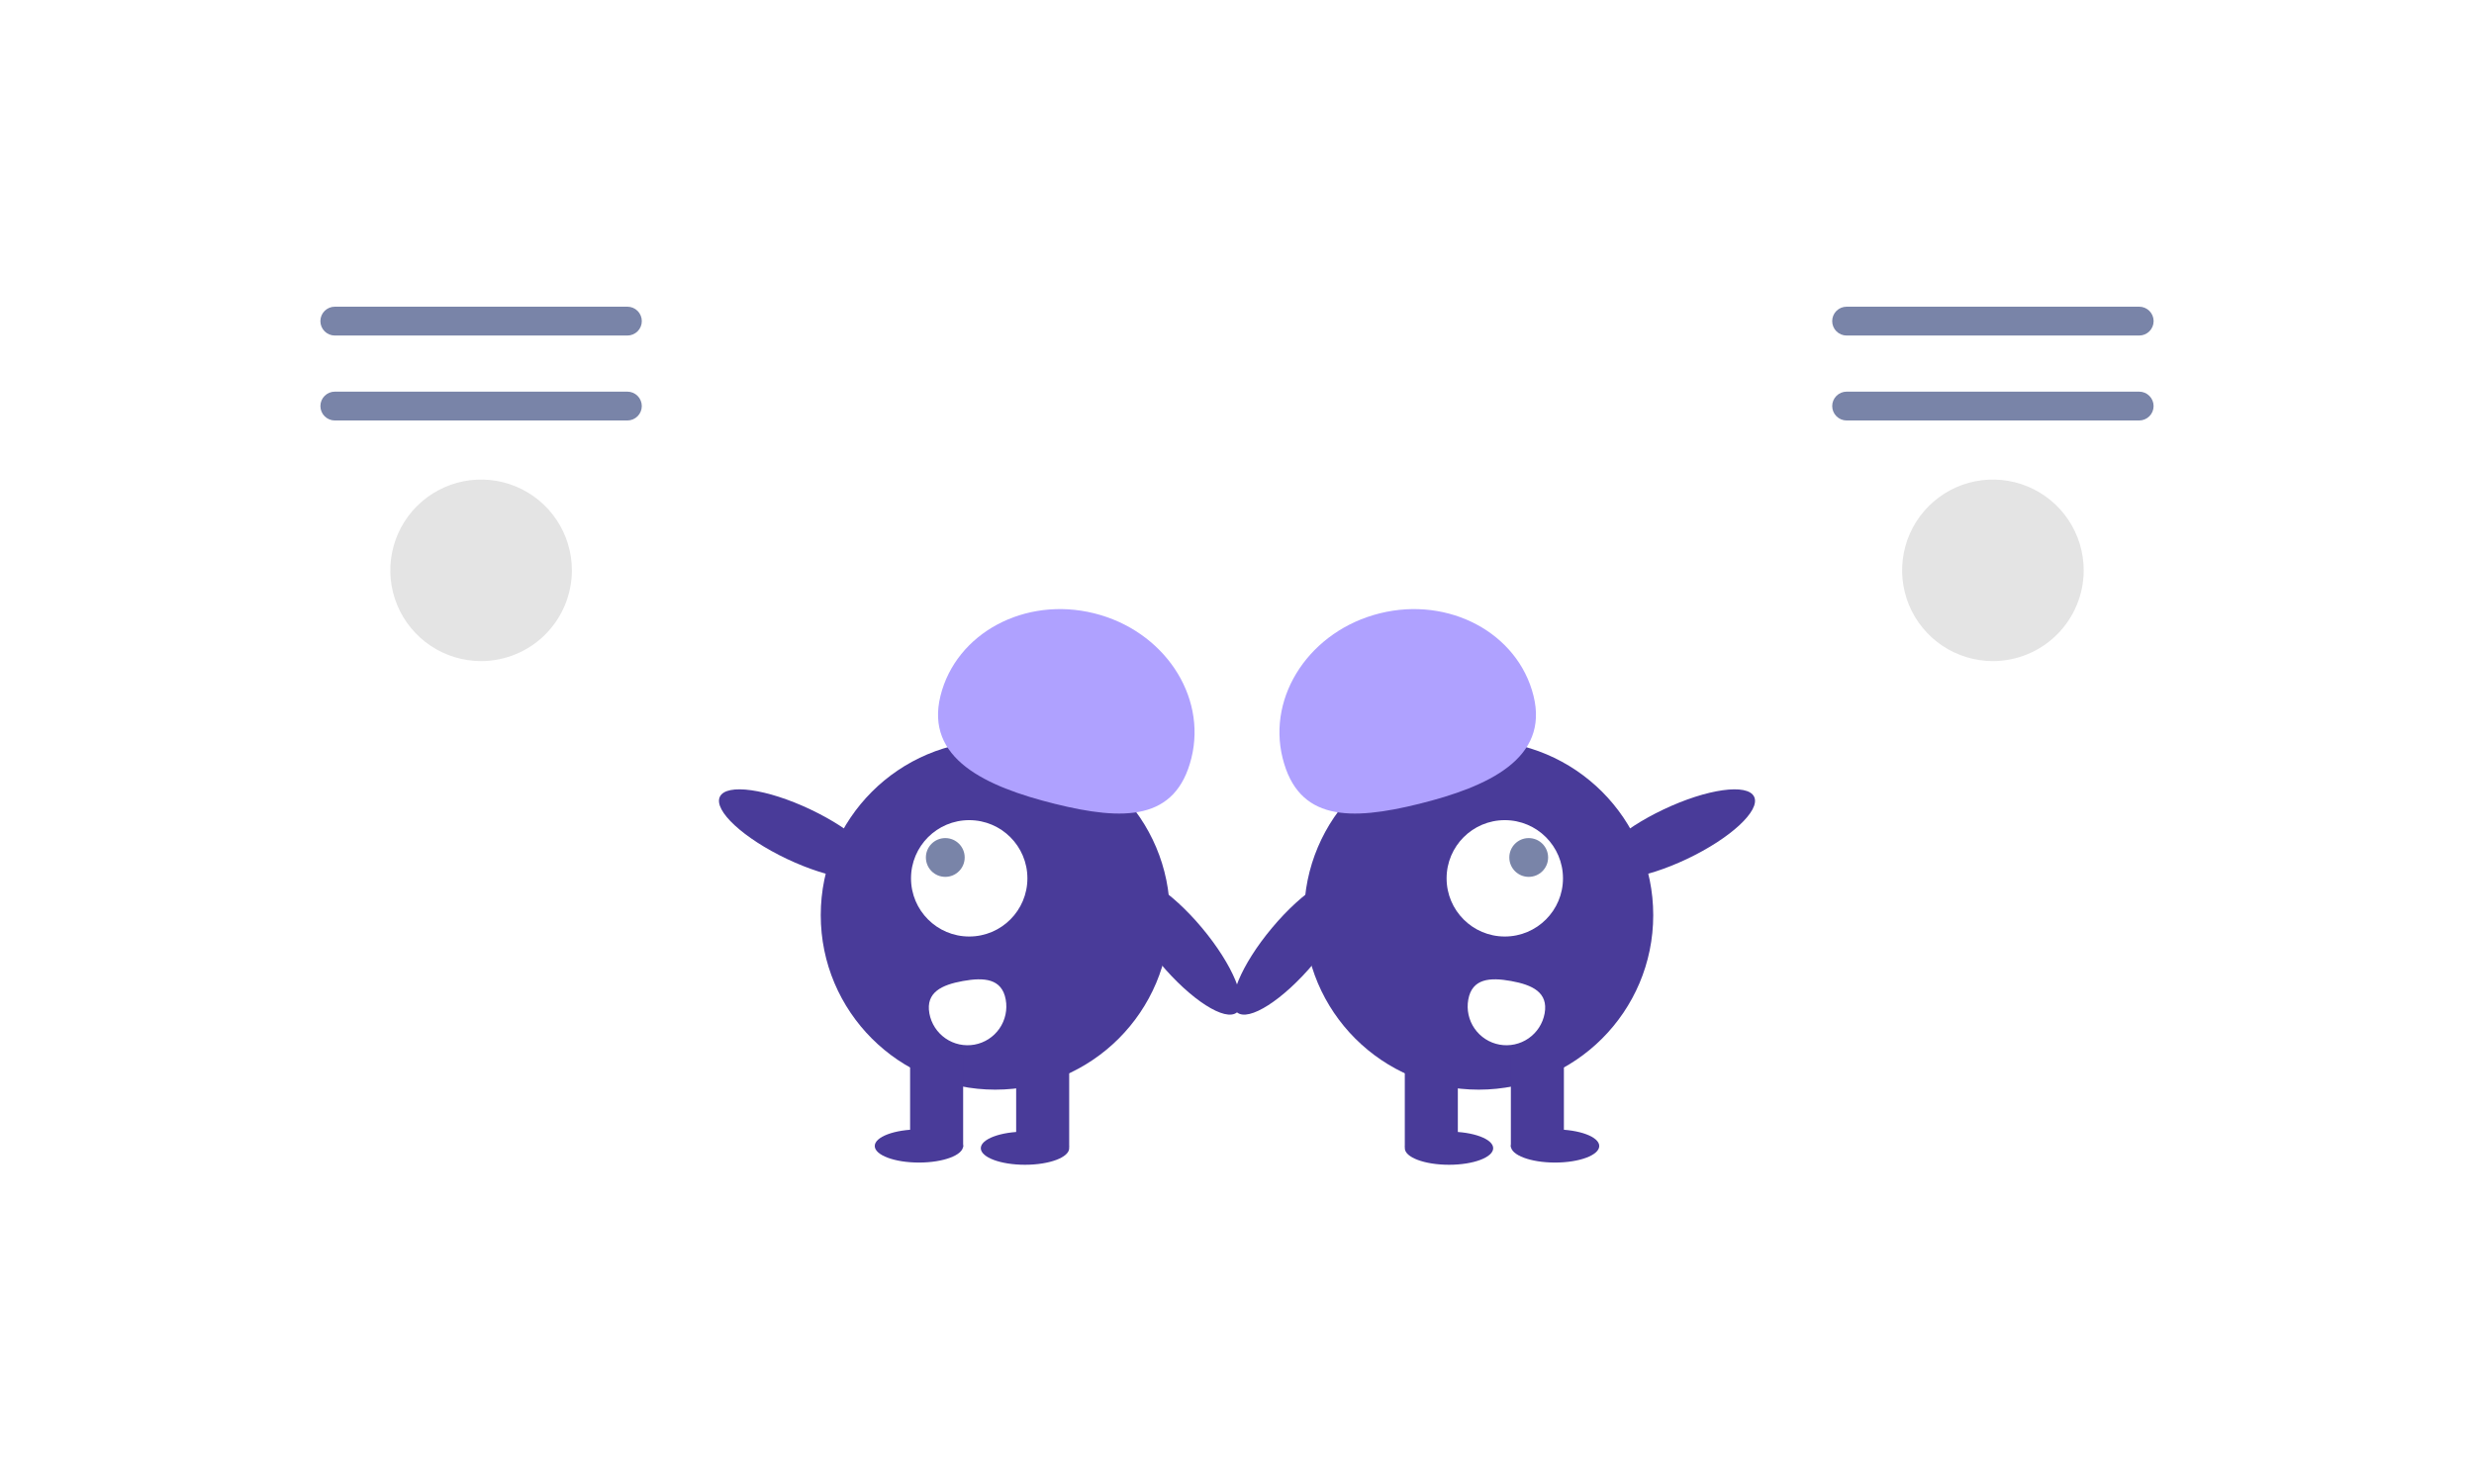 <svg width="250" height="150" viewBox="0 0 250 150" fill="none" xmlns="http://www.w3.org/2000/svg">
<rect width="250" height="150" fill="white"/>
<g clip-path="url(#clip0_660_7231)">
<path d="M33.833 31C33.446 31 33.075 31.154 32.802 31.427C32.529 31.7 32.375 32.071 32.375 32.458C32.375 32.844 32.529 33.215 32.802 33.488C33.075 33.761 33.446 33.915 33.833 33.915H63.399C63.786 33.915 64.156 33.761 64.43 33.488C64.703 33.215 64.856 32.844 64.856 32.458C64.856 32.071 64.703 31.7 64.43 31.427C64.156 31.154 63.786 31 63.399 31H33.833Z" fill="#7984A8"/>
<path d="M33.832 39.587C33.446 39.587 33.076 39.741 32.803 40.015C32.53 40.288 32.377 40.658 32.377 41.044C32.377 41.431 32.53 41.801 32.803 42.074C33.076 42.347 33.446 42.501 33.832 42.502H63.399C63.785 42.501 64.155 42.347 64.428 42.074C64.701 41.801 64.854 41.431 64.854 41.044C64.854 40.658 64.701 40.288 64.428 40.015C64.155 39.741 63.785 39.587 63.399 39.587H33.832Z" fill="#7984A8"/>
<path d="M48.616 66.822C46.801 66.822 45.027 66.284 43.519 65.276C42.01 64.268 40.834 62.835 40.14 61.159C39.445 59.482 39.264 57.638 39.618 55.858C39.972 54.079 40.845 52.444 42.128 51.161C43.411 49.878 45.046 49.004 46.825 48.65C48.605 48.296 50.45 48.478 52.126 49.172C53.802 49.866 55.235 51.042 56.243 52.551C57.252 54.059 57.79 55.833 57.79 57.647C57.787 60.08 56.82 62.412 55.1 64.132C53.38 65.852 51.048 66.819 48.616 66.822Z" fill="#E4E4E4"/>
<path d="M186.602 31C186.215 31 185.845 31.154 185.571 31.427C185.298 31.7 185.145 32.071 185.145 32.458C185.145 32.844 185.298 33.215 185.571 33.488C185.845 33.761 186.215 33.915 186.602 33.915H216.169C216.555 33.915 216.926 33.761 217.199 33.488C217.472 33.215 217.626 32.844 217.626 32.458C217.626 32.071 217.472 31.7 217.199 31.427C216.926 31.154 216.555 31 216.169 31H186.602Z" fill="#7984A8"/>
<path d="M186.602 39.587C186.216 39.587 185.845 39.741 185.573 40.015C185.3 40.288 185.146 40.658 185.146 41.044C185.146 41.431 185.3 41.801 185.573 42.074C185.845 42.347 186.216 42.501 186.602 42.502H216.168C216.554 42.501 216.924 42.347 217.197 42.074C217.47 41.801 217.623 41.431 217.623 41.044C217.623 40.658 217.47 40.288 217.197 40.015C216.924 39.741 216.554 39.587 216.168 39.587H186.602Z" fill="#7984A8"/>
<path d="M201.385 66.822C199.571 66.822 197.797 66.284 196.288 65.276C194.78 64.268 193.604 62.835 192.909 61.159C192.215 59.482 192.033 57.638 192.387 55.858C192.741 54.079 193.615 52.444 194.898 51.161C196.181 49.878 197.815 49.004 199.595 48.65C201.375 48.296 203.219 48.478 204.896 49.172C206.572 49.866 208.005 51.042 209.013 52.551C210.021 54.059 210.559 55.833 210.559 57.647C210.557 60.08 209.589 62.412 207.869 64.132C206.149 65.852 203.817 66.819 201.385 66.822Z" fill="#E4E4E4"/>
<path d="M88.679 88.097C89.334 86.716 86.297 83.904 81.896 81.816C77.495 79.729 73.396 79.157 72.741 80.538C72.086 81.92 75.122 84.732 79.523 86.82C83.924 88.907 88.023 89.479 88.679 88.097Z" fill="#493B99"/>
<path d="M124.999 102.327C126.172 101.346 124.587 97.522 121.46 93.787C118.333 90.053 114.848 87.821 113.676 88.803C112.503 89.784 114.088 93.608 117.215 97.342C120.341 101.077 123.827 103.309 124.999 102.327Z" fill="#493B99"/>
<path d="M100.577 110.141C110.318 110.141 118.216 102.244 118.216 92.502C118.216 82.761 110.318 74.863 100.577 74.863C90.835 74.863 82.938 82.761 82.938 92.502C82.938 102.244 90.835 110.141 100.577 110.141Z" fill="#493B99"/>
<path d="M108.042 106.346H102.684V115.947H108.042V106.346Z" fill="#493B99"/>
<path d="M97.326 106.346H91.967V115.947H97.326V106.346Z" fill="#493B99"/>
<path d="M103.577 117.733C106.043 117.733 108.043 116.983 108.043 116.058C108.043 115.134 106.043 114.384 103.577 114.384C101.111 114.384 99.111 115.134 99.111 116.058C99.111 116.983 101.111 117.733 103.577 117.733Z" fill="#493B99"/>
<path d="M92.86 117.509C95.326 117.509 97.326 116.76 97.326 115.835C97.326 114.91 95.326 114.16 92.86 114.16C90.394 114.16 88.394 114.91 88.394 115.835C88.394 116.76 90.394 117.509 92.86 117.509Z" fill="#493B99"/>
<path d="M95.038 70.329C96.614 63.986 103.566 60.254 110.567 61.992C117.568 63.73 121.967 70.282 120.392 76.625C118.817 82.968 113.592 82.988 106.591 81.25C99.589 79.511 93.463 76.672 95.038 70.329Z" fill="#AFA1FF"/>
<path d="M97.939 94.661C101.187 94.661 103.82 92.028 103.82 88.78C103.82 85.532 101.187 82.899 97.939 82.899C94.692 82.899 92.059 85.532 92.059 88.78C92.059 92.028 94.692 94.661 97.939 94.661Z" fill="white"/>
<path d="M95.523 88.632C96.605 88.632 97.483 87.755 97.483 86.672C97.483 85.59 96.605 84.712 95.523 84.712C94.44 84.712 93.562 85.59 93.562 86.672C93.562 87.755 94.44 88.632 95.523 88.632Z" fill="#7984A8"/>
<path d="M101.629 101.032C101.815 102.055 101.586 103.109 100.995 103.964C100.403 104.818 99.496 105.403 98.474 105.589C97.451 105.775 96.397 105.547 95.542 104.956C94.687 104.365 94.102 103.459 93.915 102.437L93.914 102.429C93.528 100.299 95.175 99.545 97.306 99.159C99.437 98.773 101.244 98.902 101.629 101.032Z" fill="white"/>
<path d="M170.476 86.82C174.877 84.732 177.914 81.92 177.259 80.538C176.603 79.157 172.504 79.729 168.103 81.816C163.702 83.904 160.666 86.716 161.321 88.097C161.977 89.479 166.075 88.907 170.476 86.82Z" fill="#493B99"/>
<path d="M132.785 97.342C135.911 93.608 137.496 89.784 136.323 88.803C135.151 87.821 131.666 90.053 128.539 93.787C125.412 97.522 123.827 101.346 125 102.327C126.172 103.309 129.658 101.077 132.785 97.342Z" fill="#493B99"/>
<path d="M149.422 110.141C159.164 110.141 167.061 102.244 167.061 92.502C167.061 82.761 159.164 74.863 149.422 74.863C139.68 74.863 131.783 82.761 131.783 92.502C131.783 102.244 139.68 110.141 149.422 110.141Z" fill="#493B99"/>
<path d="M147.316 106.346H141.957V115.947H147.316V106.346Z" fill="#493B99"/>
<path d="M158.033 106.346H152.674V115.947H158.033V106.346Z" fill="#493B99"/>
<path d="M146.423 117.733C148.889 117.733 150.888 116.983 150.888 116.058C150.888 115.134 148.889 114.384 146.423 114.384C143.956 114.384 141.957 115.134 141.957 116.058C141.957 116.983 143.956 117.733 146.423 117.733Z" fill="#493B99"/>
<path d="M157.139 117.509C159.606 117.509 161.605 116.76 161.605 115.835C161.605 114.91 159.606 114.16 157.139 114.16C154.673 114.16 152.674 114.91 152.674 115.835C152.674 116.76 154.673 117.509 157.139 117.509Z" fill="#493B99"/>
<path d="M154.962 70.329C153.387 63.986 146.435 60.254 139.434 61.992C132.432 63.73 128.034 70.282 129.609 76.625C131.184 82.968 136.409 82.988 143.41 81.25C150.412 79.511 156.537 76.672 154.962 70.329Z" fill="#AFA1FF"/>
<path d="M152.061 94.661C155.308 94.661 157.941 92.028 157.941 88.78C157.941 85.532 155.308 82.899 152.061 82.899C148.813 82.899 146.18 85.532 146.18 88.78C146.18 92.028 148.813 94.661 152.061 94.661Z" fill="white"/>
<path d="M154.478 88.632C155.561 88.632 156.438 87.755 156.438 86.672C156.438 85.59 155.561 84.712 154.478 84.712C153.395 84.712 152.518 85.59 152.518 86.672C152.518 87.755 153.395 88.632 154.478 88.632Z" fill="#7984A8"/>
<path d="M148.371 101.032C148.186 102.055 148.414 103.109 149.006 103.964C149.598 104.818 150.505 105.403 151.527 105.589C152.549 105.775 153.604 105.547 154.459 104.956C155.314 104.365 155.899 103.459 156.086 102.437L156.087 102.429C156.473 100.299 154.826 99.545 152.695 99.159C150.564 98.773 148.757 98.902 148.371 101.032Z" fill="white"/>
</g>
<defs>
<clipPath id="clip0_660_7231">
<rect width="250" height="87.016" fill="white" transform="translate(0 31)"/>
</clipPath>
</defs>
</svg>
